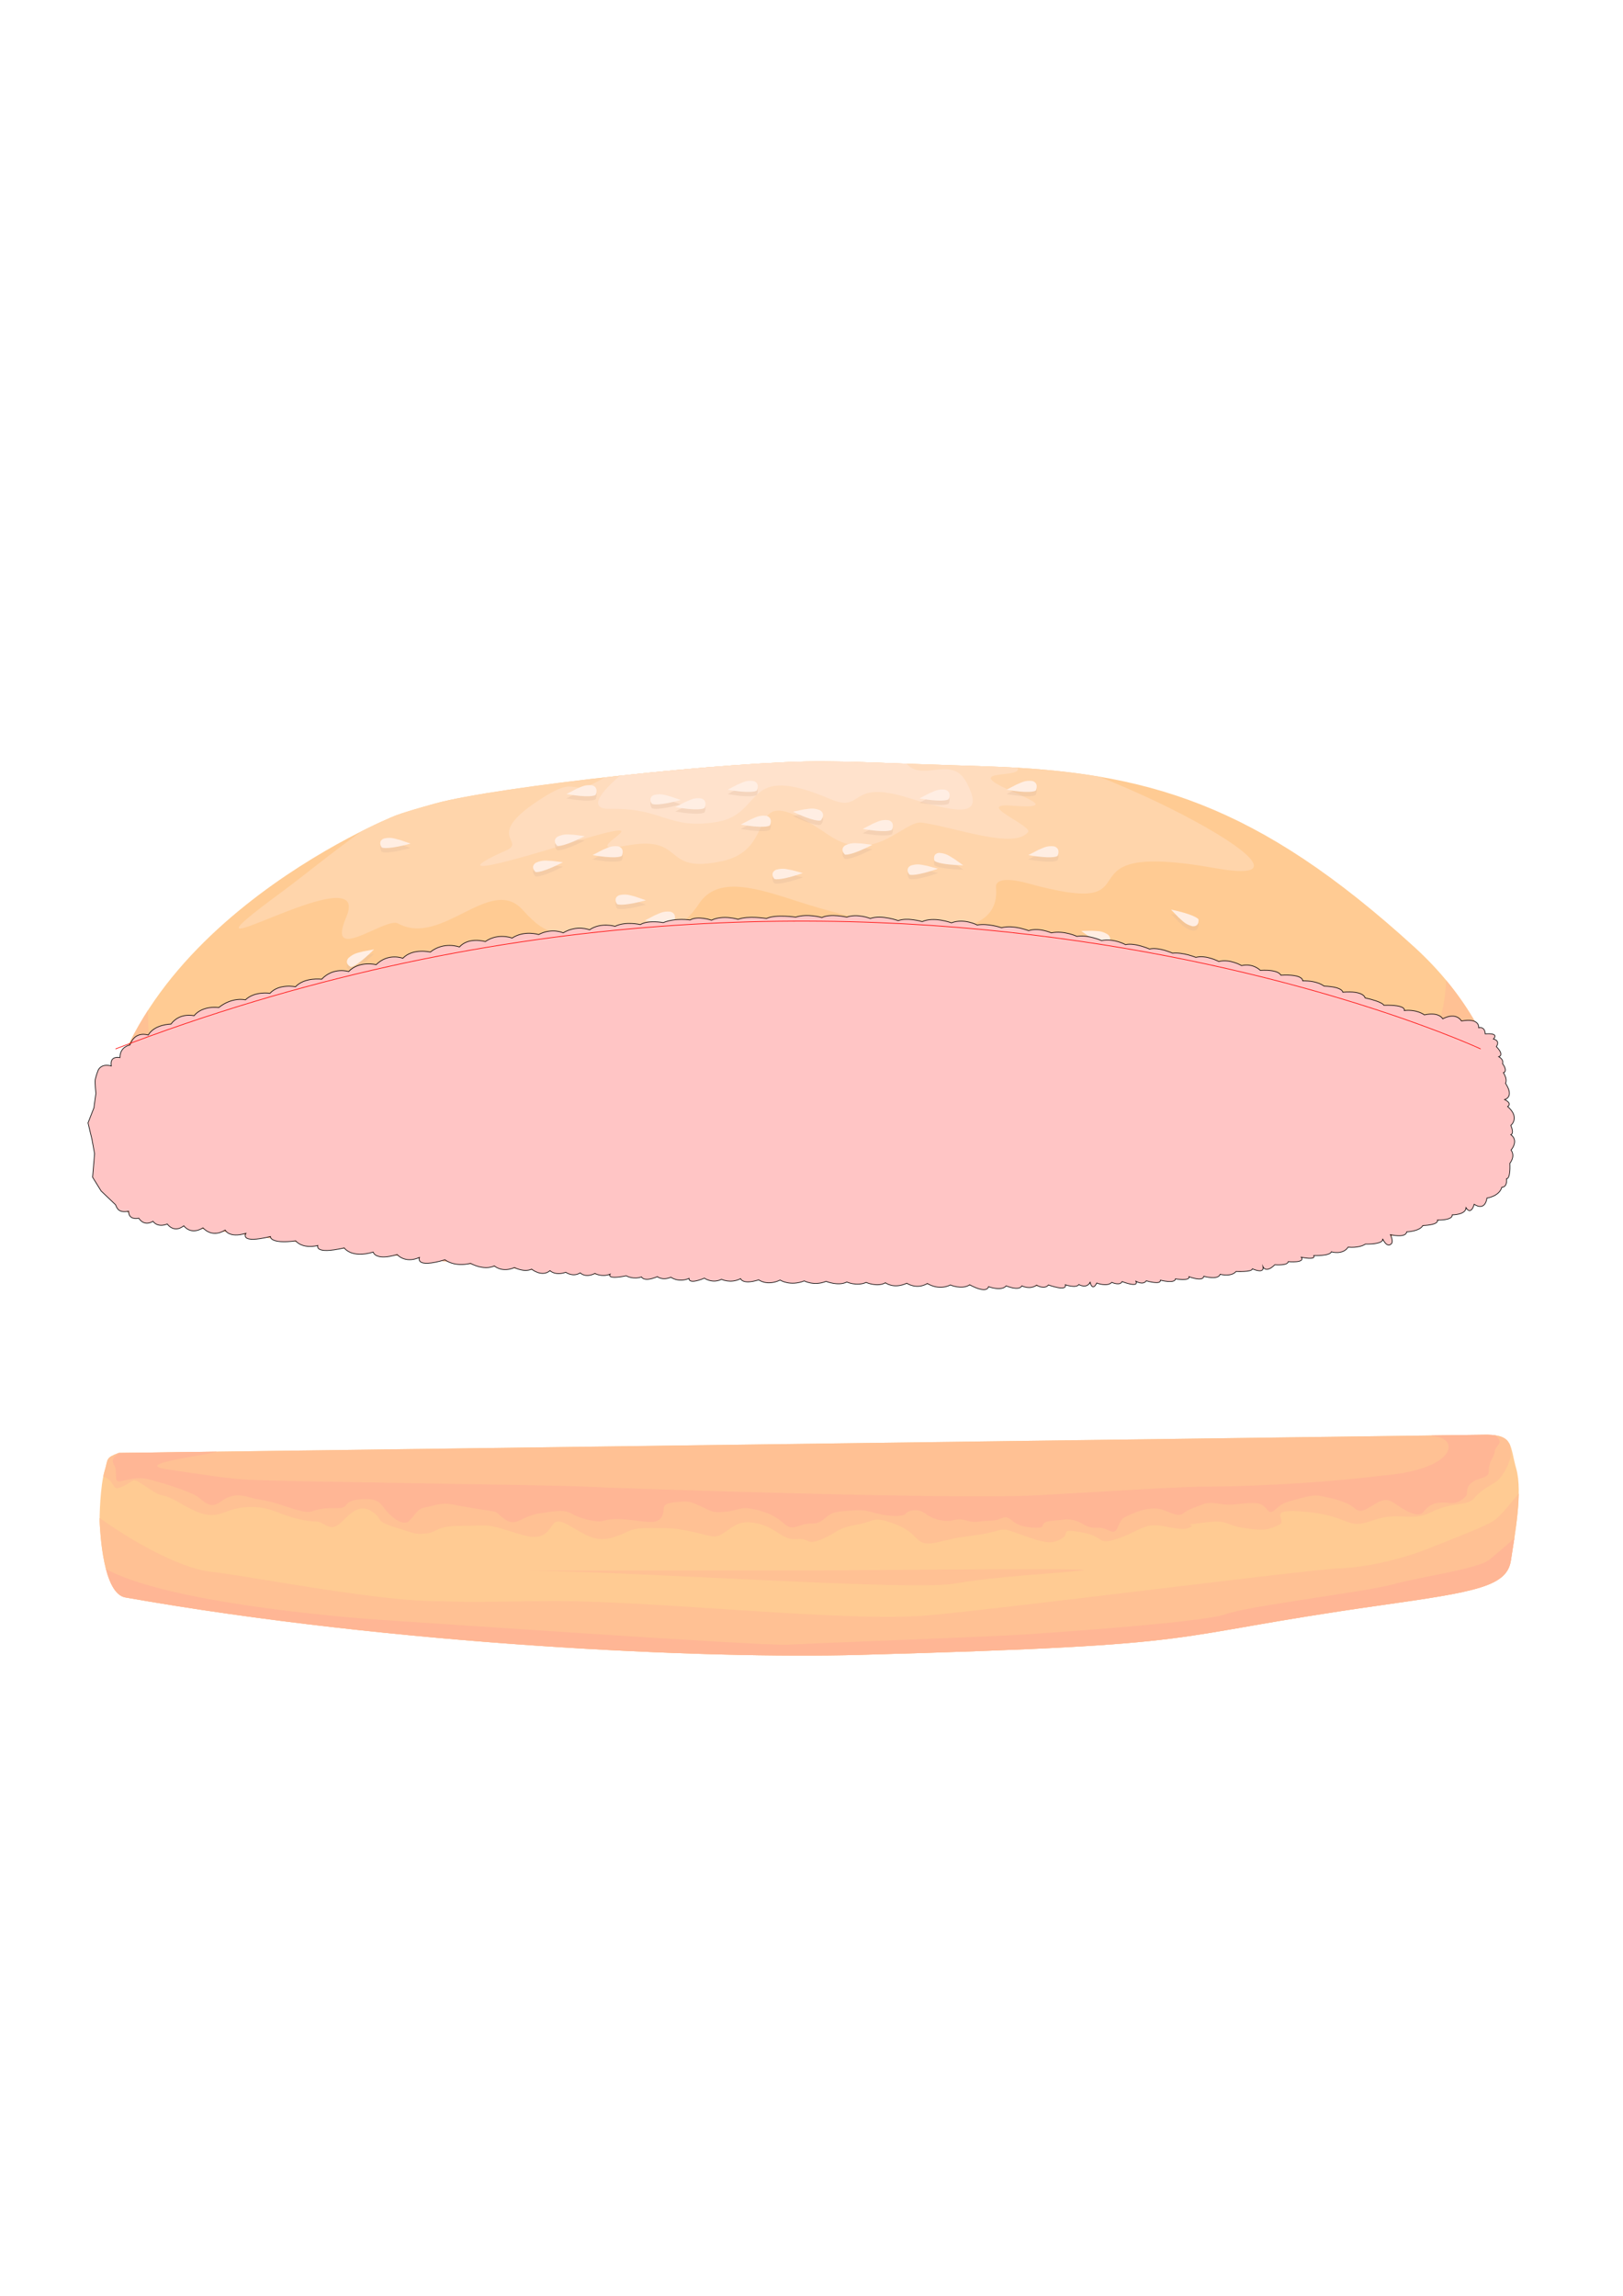<?xml version="1.0" encoding="utf-8"?>
<!-- Generator: Adobe Illustrator 16.0.0, SVG Export Plug-In . SVG Version: 6.00 Build 0)  -->
<!DOCTYPE svg PUBLIC "-//W3C//DTD SVG 1.1//EN" "http://www.w3.org/Graphics/SVG/1.1/DTD/svg11.dtd">
<svg version="1.1" id="Layer_1" xmlns="http://www.w3.org/2000/svg" xmlns:xlink="http://www.w3.org/1999/xlink" x="0px" y="0px"
	 width="2480px" height="3508px" viewBox="0 0 2480 3508" enable-background="new 0 0 2480 3508" xml:space="preserve">
<g id="Layer_1_2_">
	<g id="Layer_1_1_">
		<g id="Brioche_Bun">
			<g id="Bottom_Bun" opacity="0.5">
				<g>
					<g>
						<g>
							<g>
								<g>
									<g>
										<g>
											<g>
												<g>
													<g>
														<g>
															<g>
																<g>
																	<g>
																		<defs>
																			<path id="SVGID_1_" d="M181.201,2219.743c-20.474,7.945-15.628,8.634-21.303,27.363
																				c-6.623,21.873-8.326,71.584-7.492,81.582c0.834,10,4.543,105.725,39.121,111.813
																				c415.091,73.253,889.032,94.169,1122.077,87.715c561.603-15.539,445.268-25.986,794.681-75.507
																				c147.34-20.881,194.42-28.854,200.427-68.812c6.007-39.949,18.216-104.332,8.222-139.849
																				c-10.004-35.496-4.176-51.334-44.394-52.153"/>
																		</defs>
																		<clipPath id="SVGID_2_">
																			<use xlink:href="#SVGID_1_"  overflow="visible"/>
																		</clipPath>
																		<path id="Bottom_Bun_base" clip-path="url(#SVGID_2_)" fill="#FF9827" d="M152.213,2466.027
																			c102.579,23.294,1923.875,316.313,2216.881-34.956c293.006-351.275-78.699-270.441-154.39-311.315
																			c-75.69-40.894-1653.199-49.592-1909.785,7.66c-256.585,57.257-316.513,43.947-303.193,133.841
																			C15.061,2351.161,152.213,2466.027,152.213,2466.027z"/>
																	</g>
																</g>
															</g>
														</g>
													</g>
												</g>
											</g>
										</g>
									</g>
								</g>
							</g>
						</g>
					</g>
					<g>
						<g>
							<g>
								<g>
									<g>
										<g>
											<g>
												<g>
													<g>
														<g>
															<g>
																<g>
																	<g>
																		<defs>
																			<path id="SVGID_3_" d="M181.201,2219.743c-20.474,7.945-15.628,8.634-21.303,27.363
																				c-6.623,21.873-8.326,71.584-7.492,81.582c0.834,10,4.543,105.725,39.121,111.813
																				c415.091,73.253,889.032,94.169,1122.077,87.715c561.603-15.539,445.268-25.986,794.681-75.507
																				c147.34-20.881,194.42-28.854,200.427-68.812c6.007-39.949,18.216-104.332,8.222-139.849
																				c-10.004-35.496-4.176-51.334-44.394-52.153"/>
																		</defs>
																		<clipPath id="SVGID_4_">
																			<use xlink:href="#SVGID_3_"  overflow="visible"/>
																		</clipPath>
																		<path id="Bottom_Bun_Shadow_1A" clip-path="url(#SVGID_4_)" fill="#FF8429" d="M128.264,2219.743
																			c4.994,19.873,7.74,27.435,29.52,36.063c21.78,8.637,10.589,24.168,30.493,14.813
																			c19.903-9.363,11.021-15.365,38.217,2.903c27.196,18.271,15.827,4.397,45.372,21.039
																			c29.544,16.639,46.201,26.313,72.831,15.396c26.631-10.917,54.938-9.582,78.248,0
																			c23.304,9.582,46.604,14.576,59.932,14.576s21.204,19.173,39.956,0c18.751-19.163,29.966-25.796,46.617-14.576
																			c16.646,11.24,1.663,13.306,33.298,23.085c31.635,9.796,29.967,11.464,48.281,9.796
																			c18.312-1.663,13.313-11.657,53.271-11.657s36.624-3.32,64.931,4.999c28.308,8.326,48.277,17.778,63.269,7.229
																			c14.979-10.557,9.989-28.864,38.287-12.229c28.304,16.649,41.623,25.473,68.259,16.896
																			c26.635-8.579,19.979-13.556,54.938-13.556c34.961,0,38.293,0,68.265,6.652c29.966,6.657,29.966,9.993,44.944,0
																			c14.98-9.988,23.313-19.979,51.609-13.313c28.305,6.653,36.624,25.463,58.271,23.553
																			c21.646-1.928,14.02,10.495,38.644,0.124c24.63-10.371,22.962-17.039,52.923-22.033
																			c29.969-4.992,23.309-14.99,61.598,0c38.293,14.993,24.979,35.762,64.934,26.203
																			c39.955-9.563,18.311-4.572,61.596-11.229c43.285-6.666,26.619-13.33,63.249,0
																			c36.624,13.318,46.63,14.986,61.599,6.655c14.998-8.323-4.996-16.646,31.629-9.985
																			c36.623,6.654,21.645,19.976,53.271,9.985c31.636-9.985,41.623-24.967,68.261-19.973
																			c26.619,5.01,36.623,6.673,44.948,1.679c8.324-5.005-19.975-1.679,19.964-6.673
																			c39.965-4.994,28.297,3.336,61.596,8.341c33.3,4.994,38.293,1.663,53.271-5.005
																			c14.988-6.662-24.928-26.687,43.285-19.555c68.216,7.129,58.396,27.886,99.89,12.918
																			c41.481-14.998,57.028,3.549,89.892-12.918c32.865-16.453,54.322-8.331,64.922-21.001
																			c10.604-12.688,20.475-16.563,32.713-24.619c12.252-8.059,24.181-33.854,23.451-44.574
																			c-0.734-10.717-2.795-12.519,0.031-27.838c2.83-15.343-206.019-32.188-229.314-32.188
																			c-23.289,0-1145.27,24.223-1193.604,25.419c-48.342,1.2-607.652-15.146-633.455-7.509
																			c-25.796,7.643-124.095,32.019-124.095,32.019"/>
																	</g>
																</g>
															</g>
														</g>
													</g>
												</g>
											</g>
										</g>
									</g>
								</g>
							</g>
						</g>
					</g>
					<g>
						<g>
							<g>
								<g>
									<g>
										<g>
											<g>
												<g>
													<g>
														<g>
															<g>
																<g>
																	<g>
																		<defs>
																			<path id="SVGID_5_" d="M181.201,2219.743c-20.474,7.945-15.628,8.634-21.303,27.363
																				c-6.623,21.873-8.326,71.584-7.492,81.582c0.834,10,4.543,105.725,39.121,111.813
																				c415.091,73.253,889.032,94.169,1122.077,87.715c561.603-15.539,445.268-25.986,794.681-75.507
																				c147.34-20.881,194.42-28.854,200.427-68.812c6.007-39.949,18.216-104.332,8.222-139.849
																				c-10.004-35.496-4.176-51.334-44.394-52.153"/>
																		</defs>
																		<clipPath id="SVGID_6_">
																			<use xlink:href="#SVGID_5_"  overflow="visible"/>
																		</clipPath>
																		<path id="Bottom_Bun_Shadow_1B" clip-path="url(#SVGID_6_)" fill="#FF8429" d="M153.543,2492.677
																			c-2.304-58.264-43.589-128.186-14.457-139.843c29.137-11.657-75.681-99.466,0-43.291
																			c80.745,59.935,150.879,88.646,182.295,91.565c43.68,4.03,243.063,43.275,337.956,44.938
																			c94.894,1.668,14.982,1.668,176.472,0c161.483-1.663,457.816,33.3,584.354,21.646
																			c126.521-11.668,579.346-69.927,625.963-71.595c46.633-1.653,103.219-16.646,139.844-31.629
																			c36.628-14.998,87.063-33.299,99.302-43.287c12.264-10.002,23.896-26.636,38.879-43.295
																			c14.998-16.646,76.604-39.955,74.936,31.629c-1.662,71.584-311.313,264.691-521.084,279.689
																			s-1694.782-39.934-1693.123-59.896"/>
																	</g>
																</g>
															</g>
														</g>
													</g>
												</g>
											</g>
										</g>
									</g>
								</g>
							</g>
						</g>
					</g>
					<g>
						<g>
							<g>
								<g>
									<g>
										<g>
											<g>
												<g>
													<g>
														<g>
															<g>
																<g>
																	<g>
																		<defs>
																			<path id="SVGID_7_" d="M181.201,2219.743c-20.474,7.945-15.628,8.634-21.303,27.363
																				c-6.623,21.873-8.326,71.584-7.492,81.582c0.834,10,4.543,105.725,39.121,111.813
																				c415.091,73.253,889.032,94.169,1122.077,87.715c561.603-15.539,445.268-25.986,794.681-75.507
																				c147.34-20.881,194.42-28.854,200.427-68.812c6.007-39.949,18.216-104.332,8.222-139.849
																				c-10.004-35.496-4.176-51.334-44.394-52.153"/>
																		</defs>
																		<clipPath id="SVGID_8_">
																			<use xlink:href="#SVGID_7_"  overflow="visible"/>
																		</clipPath>
																		<path id="Bottom_Bun_Shadow_1C" clip-path="url(#SVGID_8_)" fill="#FF8429" d="M787.523,2399.44
																			c166.479,0,602.664,31.629,670.916,19.961c68.26-11.648,148.185-14.985,194.775-19.961
																			c46.612-4.996-386.23,0-412.872,0"/>
																	</g>
																</g>
															</g>
														</g>
													</g>
												</g>
											</g>
										</g>
									</g>
								</g>
							</g>
						</g>
					</g>
					<g>
						<g>
							<g>
								<g>
									<g>
										<g>
											<g>
												<g>
													<g>
														<g>
															<g>
																<g>
																	<g>
																		<defs>
																			<path id="SVGID_9_" d="M181.201,2219.743c-20.474,7.945-15.628,8.634-21.303,27.363
																				c-6.623,21.873-8.326,71.584-7.492,81.582c0.834,10,4.543,105.725,39.121,111.813
																				c415.091,73.253,889.032,94.169,1122.077,87.715c561.603-15.539,445.268-25.986,794.681-75.507
																				c147.34-20.881,194.42-28.854,200.427-68.812c6.007-39.949,18.216-104.332,8.222-139.849
																				c-10.004-35.496-4.176-51.334-44.394-52.153"/>
																		</defs>
																		<clipPath id="SVGID_10_">
																			<use xlink:href="#SVGID_9_"  overflow="visible"/>
																		</clipPath>
																		<path id="Bottom_Bun_Shadow_2A" clip-path="url(#SVGID_10_)" fill="#FF6D2C" d="M190.837,2214.173
																			c-13.965,9.313-22.748,13.647-16.343,24.336c6.409,10.688-2.691,27.313,10.376,24.416
																			c13.067-2.889,25.106-6.576,39.33-3.51c14.224,3.083,69.068,19.134,80.352,29.078
																			c11.279,9.947,19.854,14.874,31.257,6.623c11.409-8.271,23.081-14.063,43.84-8.051
																			c20.763,6.002,22.759,3.096,50.493,12.229c27.742,9.135,38.664,13.082,49.307,8.895
																			c10.634-4.205,22.842-4.205,38.381-4.205s5.546-11.071,32.181-13.315c26.646-2.222,29.969,4.444,37.741,14.403
																			c7.771,10.013,27.747,28.588,37.729,18.185c9.988-10.421,12.22-18.185,24.429-20.394
																			c12.196-2.223,24.415-7.769,41.063-4.445c16.651,3.324,56.188,9.654,64.229,10.857
																			c8.048,1.178,19.015,23.272,37.88,13.979c18.865-9.289,24.416-10.41,41.063-12.635
																			c16.648-2.222,28.854-4.443,39.953,2.214c11.104,6.668,37.74,14.164,48.831,10.421
																			c11.104-3.743,27.747-2.919,49.943,0c22.196,2.908,33.298,4.031,38.844-7.084
																			c5.545-11.096-3.646-18.553,17.979-20.861c21.615-2.312,21.979-2.438,39.733,5.322
																			c17.765,7.764,16.651,11.091,39.956,8.876c23.313-2.214,21.094-11.097,56.604,0
																			c35.513,11.096,32.188,29.972,53.271,22.202c21.084-7.771,23.998-0.289,36.424-8.455
																			c12.428-8.175,9.736-12.979,36.824-14.847c27.105-1.873,24.946-2.086,45.771,3.4
																			c20.824,5.48,41.898,5.48,45.234,1.038c3.332-4.438,17.754-9.986,31.084,0
																			c13.322,10.012,31.066,11.915,38.838,10.43c7.769-1.532,11.1-4.034,24.416,0c13.336,4.022,15.539,0.416,35.516,0
																			c19.973-0.418,19.973-11.791,33.298,0c13.315,11.791,36.624,11.02,43.286,10.277
																			c6.654-0.726-2.209-8.771,18.869-10.277c21.084-1.539,19.975-4.034,34.421,0
																			c14.416,4.022,15.538,11.725,33.298,10.649c17.758-1.082,24.421,14.601,31.077,0.104
																			c6.655-14.482,5.188-13.636,20.911-20.729c15.725-7.09,33.369-11.26,46.796-7.09
																			c13.426,4.17,24.416,12.213,33.293,5.556c8.877-6.662,12.8-7.032,28.856-13.323
																			c16.033-6.302,26.613,2.209,48.832,0c22.199-2.221,36.623-4.444,44.379,2.205
																			c7.771,6.655,8.877,13.33,16.648,6.655c7.762-6.655,12.209-11.081,25.525-14.417
																			c13.334-3.324,31.944-10.223,44.809-7.457c12.885,2.758,20.244,3.406,38.217,10.428
																			c17.957,7.021,16.283,18.021,32.68,9.191c16.379-8.82,25.682-19.096,40.438-9.521
																			c14.771,9.57,37.396,26.563,47.199,13.082c9.816-13.479,24.803-14.188,38.5-12.385
																			c13.713,1.813,25.638-8.863,26.76-13.322c1.104-4.438-2.228-11.092,8.877-18.856
																			c11.086-7.773,25.195-4.771,24.813-17.918c-0.396-13.146,7.688-18.868,8.813-28.648
																			c1.138-9.813,13.938-11.768,3.162-22.539c-10.763-10.764-30.745-10.021-35.688-7.14
																			c-4.933,2.88-101.149-0.62-55.854,7.14c34.364,5.896,26.063,50.271-82.536,59.271
																			c-107.053,13.345-226.201,17.375-280.5,17.063c-65.475,1.861-127.021,6.688-251.334,13.348
																			c-124.309,6.656-654.027-11.438-692.875-13.649c-38.844-2.22-491.512-7.992-504.832-10.236
																			c-27.312-0.313-82.545-9.313-123.188-15.205c-75.899-9.613,90.917-25.758,68.884-28.854
																			C303.037,2212.966,190.837,2214.173,190.837,2214.173z"/>
																	</g>
																</g>
															</g>
														</g>
													</g>
												</g>
											</g>
										</g>
									</g>
								</g>
							</g>
						</g>
					</g>
					<g>
						<g>
							<g>
								<g>
									<g>
										<g>
											<g>
												<g>
													<g>
														<g>
															<g>
																<g>
																	<g>
																		<defs>
																			<path id="SVGID_11_" d="M181.201,2219.743c-20.474,7.945-15.628,8.634-21.303,27.363
																				c-6.623,21.873-8.326,71.584-7.492,81.582c0.834,10,4.543,105.725,39.121,111.813
																				c415.091,73.253,889.032,94.169,1122.077,87.715c561.603-15.539,445.268-25.986,794.681-75.507
																				c147.34-20.881,194.42-28.854,200.427-68.812c6.007-39.949,18.216-104.332,8.222-139.849
																				c-10.004-35.496-4.176-51.334-44.394-52.153"/>
																		</defs>
																		<clipPath id="SVGID_12_">
																			<use xlink:href="#SVGID_11_"  overflow="visible"/>
																		</clipPath>
																		<path id="Bottom_Bun_2B" clip-path="url(#SVGID_12_)" fill="#FF6D2C" d="M139.086,2380.576
																			c64.376,66.596,408.711,92.134,445.335,94.338c36.624,2.219,581.568,39.96,619.31,37.751
																			c37.736-2.229,311.877-12.213,361.821-15.545c49.958-3.344,275.237-18.875,307.429-31.083
																			c32.189-12.22,216.446-34.42,255.274-45.521c38.843-11.071,129.851-23.28,147.606-37.729
																			c17.759-14.431,67.69-57.709,76.58-69.925c8.887-12.213-9.989,91.002-39.955,108.768
																			c-29.974,17.758-482.797,112.091-524.969,115.427c-42.176,3.326-648.158,29.962-721.419,27.747
																			c-73.252-2.214-563.812-53.271-632.625-62.146c-68.81-8.886-236.066-19.979-258.988-46.636"/>
																	</g>
																</g>
															</g>
														</g>
													</g>
												</g>
											</g>
										</g>
									</g>
								</g>
							</g>
						</g>
					</g>
				</g>
			</g>
			<g id="Burger_Bun_Top" opacity="0.5">
				<g>
					<g>
						<g>
							<g>
								<g>
									<g>
										<g>
											<g>
												<g>
													<g>
														<g>
															<g>
																<g>
																	<g>
																		<defs>
																			<path id="SVGID_13_" d="M153.797,1790.126c-9.711-359.604,448.383-543.282,448.383-543.282
																				s10.016-4.766,63.271-19.427c93.775-25.806,458.074-65.532,594.05-64.247
																				c65.672,0.621,41.478,1.127,247.229,7.646c245.281,7.77,413.627,56.344,654.813,276.354
																				c164.154,149.752,156.021,331.395,137.764,355.63c-62.291,82.771-398.031,143.869-586.137,155.153
																				c-188.134,11.271-87.169,8.979-665.923-5.788c-331.571-8.465-523.92-47.604-783.574-81.018
																				C142.974,1855.604,153.797,1790.126,153.797,1790.126L153.797,1790.126z"/>
																		</defs>
																		<clipPath id="SVGID_14_">
																			<use xlink:href="#SVGID_13_"  overflow="visible"/>
																		</clipPath>
																		<path id="Burger_Bun" clip-path="url(#SVGID_14_)" fill="#FF9827" d="M153.797,1790.126
																			c-9.711-359.604,448.383-543.282,448.383-543.282s10.016-4.766,63.271-19.427
																			c93.775-25.806,458.074-65.532,594.05-64.247c65.672,0.621,41.478,1.127,247.229,7.646
																			c245.281,7.77,413.627,56.344,654.813,276.354c164.154,149.752,156.021,331.395,137.764,355.63
																			c-62.291,82.771-398.031,143.869-586.137,155.153c-188.134,11.271-87.169,8.979-665.923-5.788
																			c-331.571-8.465-523.92-47.604-783.574-81.018C142.974,1855.604,153.797,1790.126,153.797,1790.126
																			L153.797,1790.126z"/>
																	</g>
																</g>
															</g>
														</g>
													</g>
												</g>
											</g>
										</g>
									</g>
								</g>
							</g>
						</g>
					</g>
					<g>
						<g>
							<g>
								<g>
									<g>
										<g>
											<g>
												<g>
													<g>
														<g>
															<g>
																<g>
																	<g>
																		<defs>
																			<path id="SVGID_15_" d="M153.797,1790.126c-9.711-359.604,448.383-543.282,448.383-543.282
																				s10.016-4.766,63.271-19.427c93.775-25.806,458.074-65.532,594.05-64.247
																				c65.672,0.621,41.478,1.127,247.229,7.646c245.281,7.77,413.627,56.344,654.813,276.354
																				c164.154,149.752,156.021,331.395,137.764,355.63c-62.291,82.771-398.031,143.869-586.137,155.153
																				c-188.134,11.271-87.169,8.979-665.923-5.788c-331.571-8.465-523.92-47.604-783.574-81.018
																				C142.974,1855.604,153.797,1790.126,153.797,1790.126L153.797,1790.126z"/>
																		</defs>
																		<clipPath id="SVGID_16_">
																			<use xlink:href="#SVGID_15_"  overflow="visible"/>
																		</clipPath>
																		<path id="Bun_Shadow" clip-path="url(#SVGID_16_)" fill="#FF8429" d="M236.174,1308.206
																			c-18.92,343.556-19.461,360.848,79.458,374.793c20.464,2.885,152.369,24.302,170.172,2.026
																			c17.252-21.604,33.134-96.896,47.566-120.918c13.469-22.438,46.836-49.646,41.063-40.354
																			c-59.934,96.563-49.653,161.295-36.188,169.396c45.078,27.062,75.045,51.875,300.358,21.353
																			c247.664-33.536,342.091,96.412,506.634,68.745c109.532-18.419,128.171,12.004,191.286-29.684
																			c10.162-6.719-27.297-35.021-13.146-60.816c21.198-38.63,35.795-89.899-4.161-156.489
																			c-4.163-6.931,24.142,27.474,40.79,59.938c34.856,67.979-74.087,125.688,14.164,152.327
																			c31.604,9.541,93.091-7.771,149.36-13.043c119.727-11.231,192.784-0.008,227.079-33.014
																			c61.131-58.831,37.808-110.582,37.813-125.421c0-7.396,22.941,44.215,9.38,101.541
																			c-3.827,16.11,67.78-20.356,134.013-44.647c164.541-60.354,17.637-422.354,22.686-401.563
																			c24.313,99.759,253.508,437.258,253.508,437.258l-172.764,173.984c0,0-143.635,97.231-191.673,103.959
																			c-540.819,75.495-340.964,113.161-970.298,52.809c-629.348-60.37-854.816-62.475-943.022-205.819
																			C43.195,1653.083,235.872,1313.836,236.174,1308.206z"/>
																	</g>
																</g>
															</g>
														</g>
													</g>
												</g>
											</g>
										</g>
									</g>
								</g>
							</g>
						</g>
					</g>
					<g>
						<g>
							<g>
								<g>
									<g>
										<g>
											<g>
												<g>
													<g>
														<g>
															<g>
																<g>
																	<g>
																		<defs>
																			<path id="SVGID_17_" d="M153.797,1790.126c-9.711-359.604,448.383-543.282,448.383-543.282
																				s10.016-4.766,63.271-19.427c93.775-25.806,458.074-65.532,594.05-64.247
																				c65.672,0.621,41.478,1.127,247.229,7.646c245.281,7.77,413.627,56.344,654.813,276.354
																				c164.154,149.752,156.021,331.395,137.764,355.63c-62.291,82.771-398.031,143.869-586.137,155.153
																				c-188.134,11.271-87.169,8.979-665.923-5.788c-331.571-8.465-523.92-47.604-783.574-81.018
																				C142.974,1855.604,153.797,1790.126,153.797,1790.126L153.797,1790.126z"/>
																		</defs>
																		<clipPath id="SVGID_18_">
																			<use xlink:href="#SVGID_17_"  overflow="visible"/>
																		</clipPath>
																		<path id="Burger_Darker_Shadow_1_" clip-path="url(#SVGID_18_)" fill="#FF6D2C" d="M346.334,1770.739
																			c99.913-12.248,128.211,92.635,434.532,89.308c92.749-1.008,56.909-48.593,162.854-3.188
																			c105.939,45.396,53.041,78.993,260.011,26.334c149.832-38.141,160.412-2.801,345.373-33.897
																			c134.103-22.544,44.183,15.747,222.619,22.499c96.406,3.635,96.422,52.129,164.526-8.415
																			c68.104-60.533,94.894-48.272,229.742-74.91c162.134-32.029,89.879-113.208,123.187-183.13
																			c0,0,43.897,123.06,44.965,158.152c2.938,96.597-38.062,78.854-132.431,118.342
																			c-198.933,83.256-252.139,119.729-648.379,128.052c-365.082,7.671-669.81-1.646-1010.535-64.927
																			c-116.539-21.631-381.396-25.776-407.877-128.177c-26.479-102.399,18.617-156.653,18.617-156.653
																			C183.202,1798.451,218.163,1740.182,346.334,1770.739L346.334,1770.739z"/>
																	</g>
																</g>
															</g>
														</g>
													</g>
												</g>
											</g>
										</g>
									</g>
								</g>
							</g>
						</g>
					</g>
					<g>
						<g>
							<g>
								<g>
									<g>
										<g>
											<g>
												<g>
													<g>
														<g>
															<g>
																<g>
																	<g>
																		<defs>
																			<path id="SVGID_19_" d="M153.797,1790.126c-9.711-359.604,448.383-543.282,448.383-543.282
																				s10.016-4.766,63.271-19.427c93.775-25.806,458.074-65.532,594.05-64.247
																				c65.672,0.621,41.478,1.127,247.229,7.646c245.281,7.77,413.627,56.344,654.813,276.354
																				c164.154,149.752,156.021,331.395,137.764,355.63c-62.291,82.771-398.031,143.869-586.137,155.153
																				c-188.134,11.271-87.169,8.979-665.923-5.788c-331.571-8.465-523.92-47.604-783.574-81.018
																				C142.974,1855.604,153.797,1790.126,153.797,1790.126L153.797,1790.126z"/>
																		</defs>
																		<clipPath id="SVGID_20_">
																			<use xlink:href="#SVGID_19_"  overflow="visible"/>
																		</clipPath>
																		<path id="Bun_Highlight_2_" clip-path="url(#SVGID_20_)" fill="#FFAB57" d="M758.078,1178.104
																			c120.72-127.846,606.805-37.707,729.178-41.479c141.486-4.373,586.841,228.417,370.479,189.827
																			c-260.153-46.399-73.541,82.269-289.303,22.505c0,0-48.396-14.062-46.479,7.035
																			c3.267,36.38-19.039,54.029-53.229,60.493c-88.793,16.766-257.683-42.063-266.084-44.672
																			c-52.563-16.354-107.717-32.165-134.437,8.793c-21.635,33.168-68.556,71.229-133.031,57.646
																			c-92.625-19.511-94.179-1.578-136.844-48.509c-48.771-53.633-123.495,57.646-190.104,21.09
																			c-18.896-10.376-111.002,64.688-79.094-9.84c44.363-103.627-306.312,114.424-97.133-39.38
																			C502.773,1309.576,658.359,1171.903,758.078,1178.104"/>
																	</g>
																</g>
															</g>
														</g>
													</g>
												</g>
											</g>
										</g>
									</g>
								</g>
							</g>
						</g>
					</g>
					<g>
						<g>
							<g>
								<g>
									<g>
										<g>
											<g>
												<g>
													<g>
														<g>
															<g>
																<g>
																	<g>
																		<defs>
																			<path id="SVGID_21_" d="M153.797,1790.126c-9.711-359.604,448.383-543.282,448.383-543.282
																				s10.016-4.766,63.271-19.427c93.775-25.806,458.074-65.532,594.05-64.247
																				c65.672,0.621,41.478,1.127,247.229,7.646c245.281,7.77,413.627,56.344,654.813,276.354
																				c164.154,149.752,156.021,331.395,137.764,355.63c-62.291,82.771-398.031,143.869-586.137,155.153
																				c-188.134,11.271-87.169,8.979-665.923-5.788c-331.571-8.465-523.92-47.604-783.574-81.018
																				C142.974,1855.604,153.797,1790.126,153.797,1790.126L153.797,1790.126z"/>
																		</defs>
																		<clipPath id="SVGID_22_">
																			<use xlink:href="#SVGID_21_"  overflow="visible"/>
																		</clipPath>
																		<path id="Bun_Secondary_Highlight" clip-path="url(#SVGID_22_)" fill="#FFBA7B" d="M1131.402,1137.235
																			c-133.764,24.957-124.899-4.271-196.4,43.307c-71.495,47.575-42.839-1.207-104.47,37.413
																			c-97.817,61.293-22.366,66.426-58.662,82.055c-36.286,15.629-94.308,47.248,91.2-9.69
																			c185.497-56.938-0.481,18.962,93.384,1.686c93.871-17.273,51.95,44.26,147.235,23.561
																			c95.273-20.693,23.029-135.029,162.715-39.686c68.969,47.079,115.062-23.21,142.555-19.114
																			c53.885,8.014,139.535,40.884,161.885,14.72c8.172-9.575-83.961-45.168-24.482-40.62
																			c85.77,6.557-5.637-20.062-27.523-36.103c-28.864-21.169,83.326-0.63,13.398-38.361
																			c-22.692-12.257,71.06-8.877-93.688-35.034c-92.273-14.648-106.455-26.688-181.809-9.823
																			C1181.386,1128.388,1131.402,1137.235,1131.402,1137.235z"/>
																	</g>
																</g>
															</g>
														</g>
													</g>
												</g>
											</g>
										</g>
									</g>
								</g>
							</g>
						</g>
					</g>
					<g>
						<g>
							<g>
								<g>
									<g>
										<g>
											<g>
												<g>
													<g>
														<g>
															<g>
																<g>
																	<g>
																		<defs>
																			<path id="SVGID_23_" d="M153.797,1790.126c-9.711-359.604,448.383-543.282,448.383-543.282
																				s10.016-4.766,63.271-19.427c93.775-25.806,458.074-65.532,594.05-64.247
																				c65.672,0.621,41.478,1.127,247.229,7.646c245.281,7.77,413.627,56.344,654.813,276.354
																				c164.154,149.752,156.021,331.395,137.764,355.63c-62.291,82.771-398.031,143.869-586.137,155.153
																				c-188.134,11.271-87.169,8.979-665.923-5.788c-331.571-8.465-523.92-47.604-783.574-81.018
																				C142.974,1855.604,153.797,1790.126,153.797,1790.126L153.797,1790.126z"/>
																		</defs>
																		<clipPath id="SVGID_24_">
																			<use xlink:href="#SVGID_23_"  overflow="visible"/>
																		</clipPath>
																		<path id="Top_Highlight_Bun" clip-path="url(#SVGID_24_)" fill="#FFC599" d="M947.9,1184.767
																			c69.912-32.419-39.934-49.771,136.338-38.297c176.271,11.471,126.324-40.016,204.016-3.545
																			c77.676,36.479,64.733-54.74,86.938,6.076c22.195,60.807,75.604-2.303,101.473,46.018
																			c25.821,48.313,1.757,52.387-88.138,24.078c-94.226-29.669-67.125,24.188-119.875,1.663
																			c-135.388-57.823-99.146,22.445-173.138,34.961c-73.987,12.521-81.577-21.641-163.146-19.978
																			C883.146,1236.751,947.9,1184.767,947.9,1184.767z"/>
																	</g>
																</g>
															</g>
														</g>
													</g>
												</g>
											</g>
										</g>
									</g>
								</g>
							</g>
						</g>
					</g>
					<g>
						<g>
							<g>
								<g>
									<g>
										<g>
											<g>
												<g>
													<g>
														<g>
															<g>
																<g>
																	<g>
																		<defs>
																			<path id="SVGID_25_" d="M153.797,1790.126c-9.711-359.604,448.383-543.282,448.383-543.282
																				s10.016-4.766,63.271-19.427c93.775-25.806,458.074-65.532,594.05-64.247
																				c65.672,0.621,41.478,1.127,247.229,7.646c245.281,7.77,413.627,56.344,654.813,276.354
																				c164.154,149.752,156.021,331.395,137.764,355.63c-62.291,82.771-398.031,143.869-586.137,155.153
																				c-188.134,11.271-87.169,8.979-665.923-5.788c-331.571-8.465-523.92-47.604-783.574-81.018
																				C142.974,1855.604,153.797,1790.126,153.797,1790.126L153.797,1790.126z"/>
																		</defs>
																		<clipPath id="SVGID_26_">
																			<use xlink:href="#SVGID_25_"  overflow="visible"/>
																		</clipPath>
																		<g id="Sesames_1_" opacity="0.3" clip-path="url(#SVGID_26_)">
																			<path fill="#BC6E39" d="M1040.302,1228.906l-15.813-5.456c-7.357-1.646-13.088-4.909-24.54-2.452
																				c0,0-10.147,2.75-4.094,13.354C996.956,1236.271,1009.277,1237.316,1040.302,1228.906z"/>
																			<path fill="#BC6E39" d="M587.078,1287.594c0,0-10.148,2.75-4.092,13.359c1.093,1.911,13.42,2.959,44.438-5.456
																				l-15.813-5.456C604.26,1288.412,598.531,1285.141,587.078,1287.594z"/>
																			<path fill="#BC6E39" d="M971.214,1376.618c-7.354-1.638-13.087-4.909-24.54-2.452c0,0-10.146,2.751-4.086,13.359
																				c1.093,1.909,13.42,2.952,44.438-5.456L971.214,1376.618z"/>
																			<path fill="#BC6E39" d="M860.105,1480.712c0,0-10.146,2.75-4.098,13.359c1.1,1.911,13.419,2.954,44.438-5.456
																				l-15.816-5.456C877.289,1481.53,871.561,1478.259,860.105,1480.712z"/>
																			<path fill="#BC6E39" d="M1291.902,1297.938c0,0-9.367,4.775-1.25,13.905c1.464,1.648,13.74,0.124,42.354-14.494
																				l-16.592-2.07C1308.872,1295.199,1302.598,1293.179,1291.902,1297.938z"/>
																			<path fill="#BC6E39" d="M1435.459,1309.656c0,0-10.52-0.238-7.709,11.655c0.506,2.146,12.033,6.639,44.164,7.354
																				l-13.612-9.711C1451.699,1315.301,1447.131,1310.54,1435.459,1309.656z"/>
																			<path fill="#BC6E39" d="M1392.406,1328.76c0,0-9.939,3.45-3.162,13.604c1.229,1.831,13.593,2.016,43.961-8.529
																				l-16.154-4.345C1409.589,1328.383,1403.65,1325.518,1392.406,1328.76z"/>
																			<path fill="#BC6E39" d="M1245.076,1466.062c0,0-8.91,5.597-0.01,13.977c1.6,1.515,13.703-1.104,40.906-18.227
																				l-16.727-0.587C1261.738,1461.812,1255.309,1460.366,1245.076,1466.062z"/>
																			<path fill="#BC6E39" d="M1789.361,1396.283l11.604,12.044c5.818,4.811,9.436,10.313,20.76,13.322
																				c0,0,10.284,2.178,9.698-10.03C1831.327,1409.415,1820.816,1402.882,1789.361,1396.283z"/>
																			<path fill="#BC6E39" d="M1185.969,1335.422c0,0-9.935,3.451-3.158,13.604c1.229,1.832,13.602,2.016,43.965-8.529
																				l-16.15-4.344C1203.156,1335.04,1197.223,1332.176,1185.969,1335.422z"/>
																			<path fill="#BC6E39" d="M1265.879,1435.312c0,0-9.93,3.448-3.152,13.604c1.229,1.832,13.59,2.016,43.961-8.529
																				l-16.146-4.344C1283.066,1434.928,1277.133,1432.062,1265.879,1435.312z"/>
																			<path fill="#BC6E39" d="M843.619,1321.919c-7.552-0.08-13.827-2.096-24.521,2.66c0,0-9.361,4.781-1.251,13.911
																				c1.472,1.646,13.737,0.124,42.368-14.496L843.619,1321.919z"/>
																			<path fill="#BC6E39" d="M725.615,1466.682c0,0-8.719,5.896,0.462,13.972c1.653,1.443,13.646-1.563,40.268-19.579
																				l-16.729-0.024C742.117,1461.881,735.645,1460.646,725.615,1466.682z"/>
																			<path fill="#BC6E39" d="M893.508,1284.044l-16.597-2.075c-7.551-0.08-13.826-2.096-24.515,2.655
																				c0,0-9.373,4.781-1.258,13.911C852.604,1300.184,864.882,1298.659,893.508,1284.044z"/>
																			<path fill="#BC6E39" d="M532.641,1470.097c0,0-7.479,7.396,3.023,13.646c1.896,1.127,13.132-4.042,35.979-26.655
																				l-16.439,3.048C547.977,1462.338,541.384,1462.317,532.641,1470.097z"/>
																			<path fill="#BC6E39" d="M1449.753,1227.254c4.656-12.348-5.789-14.17-5.789-14.17
																				c-11.677-1.354-16.938,2.899-24.048,5.556l-14.998,7.824C1436.8,1232.062,1448.918,1229.479,1449.753,1227.254z"
																				/>
																			<path fill="#BC6E39" d="M1357.381,1259.697c-11.676-1.355-16.938,2.895-24.049,5.556l-14.998,7.824
																				c31.902,5.6,44.002,3.014,44.836,0.794C1367.837,1261.529,1357.381,1259.697,1357.381,1259.697z"/>
																			<path fill="#BC6E39" d="M1582.934,1213.934c4.656-12.347-5.789-14.169-5.789-14.169
																				c-11.677-1.354-16.938,2.896-24.049,5.563l-14.998,7.821C1569.984,1218.744,1582.1,1216.162,1582.934,1213.934z"
																				/>
																			<path fill="#BC6E39" d="M1610.432,1299.652c-11.672-1.355-16.938,2.895-24.043,5.556l-15.003,7.824
																				c31.913,5.6,44.001,3.019,44.835,0.794C1620.878,1301.484,1610.432,1299.652,1610.432,1299.652z"/>
																			<path fill="#BC6E39" d="M1692.929,1434.472c-9.825-6.459-16.446-5.021-23.989-5.849l-16.912,0.243
																				c25.976,19.342,37.959,22.475,39.695,20.866C1701.438,1440.791,1692.929,1434.472,1692.929,1434.472z"/>
																			<path fill="#BC6E39" d="M1254.568,1259.643c7.812-10.629-1.76-15.207-1.76-15.207
																				c-10.865-4.446-17.104-1.774-24.662-1.137l-16.559,3.485C1240.822,1260.784,1253.174,1261.562,1254.568,1259.643
																				z"/>
																			<path fill="#BC6E39" d="M1156.742,1213.934c4.656-12.347-5.789-14.169-5.789-14.169
																				c-11.672-1.354-16.939,2.896-24.044,5.563l-15.003,7.821C1143.794,1218.744,1155.907,1216.162,1156.742,1213.934
																				z"/>
																			<path fill="#BC6E39" d="M910.348,1220.596c4.657-12.347-5.787-14.169-5.787-14.169
																				c-11.678-1.354-16.938,2.896-24.05,5.553l-15.003,7.822C897.405,1225.401,909.52,1222.82,910.348,1220.596z"/>
																			<path fill="#BC6E39" d="M1071.037,1226.404c-11.677-1.36-16.943,2.895-24.048,5.556l-15.003,7.824
																				c31.896,5.6,44.006,3.014,44.835,0.789C1081.483,1228.229,1071.037,1226.404,1071.037,1226.404z"/>
																			<path fill="#BC6E39" d="M1170.926,1253.04c-11.678-1.36-16.941,2.896-24.049,5.555l-15.003,7.824
																				c31.897,5.604,44.006,3.016,44.835,0.795C1181.376,1254.866,1170.926,1253.04,1170.926,1253.04z"/>
																			<path fill="#BC6E39" d="M950.309,1313.821c4.656-12.354-5.789-14.169-5.789-14.169
																				c-11.672-1.355-16.938,2.895-24.043,5.556l-15.004,7.824C937.36,1318.632,949.475,1316.051,950.309,1313.821z"/>
																			<path fill="#BC6E39" d="M1024.42,1399.54c-11.672-1.354-16.938,2.896-24.044,5.556l-15.003,7.824
																				c31.896,5.604,44.002,3.021,44.836,0.794C1034.87,1401.372,1024.42,1399.54,1024.42,1399.54z"/>
																		</g>
																	</g>
																</g>
															</g>
														</g>
													</g>
												</g>
											</g>
										</g>
									</g>
								</g>
							</g>
						</g>
					</g>
					<g>
						<g>
							<g>
								<g>
									<g>
										<g>
											<g>
												<g>
													<g>
														<g>
															<g>
																<g>
																	<g>
																		<defs>
																			<path id="SVGID_27_" d="M153.797,1790.126c-9.711-359.604,448.383-543.282,448.383-543.282
																				s10.016-4.766,63.271-19.427c93.775-25.806,458.074-65.532,594.05-64.247
																				c65.672,0.621,41.478,1.127,247.229,7.646c245.281,7.77,413.627,56.344,654.813,276.354
																				c164.154,149.752,156.021,331.395,137.764,355.63c-62.291,82.771-398.031,143.869-586.137,155.153
																				c-188.134,11.271-87.169,8.979-665.923-5.788c-331.571-8.465-523.92-47.604-783.574-81.018
																				C142.974,1855.604,153.797,1790.126,153.797,1790.126L153.797,1790.126z"/>
																		</defs>
																		<clipPath id="SVGID_28_">
																			<use xlink:href="#SVGID_27_"  overflow="visible"/>
																		</clipPath>
																		<g id="Sesame_Shadow" clip-path="url(#SVGID_28_)">
																			<path fill="#FFDEC7" d="M1040.302,1222.244l-15.813-5.451c-7.357-1.639-13.088-4.91-24.54-2.452
																				c0,0-10.147,2.75-4.094,13.354C996.956,1229.611,1009.277,1230.659,1040.302,1222.244z"/>
																			<path fill="#FFDEC7" d="M587.078,1280.931c0,0-10.148,2.75-4.092,13.359c1.093,1.912,13.42,2.959,44.438-5.456
																				l-15.813-5.456C604.26,1281.755,598.531,1278.483,587.078,1280.931z"/>
																			<path fill="#FFDEC7" d="M971.214,1369.961c-7.354-1.638-13.087-4.91-24.54-2.452c0,0-10.146,2.75-4.086,13.359
																				c1.093,1.911,13.42,2.954,44.438-5.456L971.214,1369.961z"/>
																			<path fill="#FFDEC7" d="M860.105,1474.049c0,0-10.146,2.751-4.098,13.36c1.1,1.911,13.419,2.953,44.438-5.457
																				l-15.816-5.455C877.289,1474.868,871.561,1471.604,860.105,1474.049z"/>
																			<path fill="#FFDEC7" d="M1291.902,1291.282c0,0-9.367,4.773-1.25,13.91c1.464,1.644,13.74,0.125,42.354-14.496
																				l-16.592-2.08C1308.872,1288.542,1302.598,1286.521,1291.902,1291.282z"/>
																			<path fill="#FFDEC7" d="M1435.459,1302.993c0,0-10.52-0.238-7.709,11.657c0.506,2.145,12.033,6.638,44.164,7.354
																				l-13.612-9.711C1451.699,1308.646,1447.131,1303.882,1435.459,1302.993z"/>
																			<path fill="#FFDEC7" d="M1392.406,1322.104c0,0-9.939,3.444-3.162,13.604c1.229,1.832,13.593,2.016,43.961-8.529
																				l-16.154-4.344C1409.589,1321.72,1403.65,1318.86,1392.406,1322.104z"/>
																			<path fill="#FFDEC7" d="M1245.076,1459.403c0,0-8.91,5.59-0.01,13.971c1.6,1.509,13.703-1.1,40.906-18.221
																				l-16.727-0.585C1261.738,1455.153,1255.309,1453.709,1245.076,1459.403z"/>
																			<path fill="#FFDEC7" d="M1789.361,1389.626l11.604,12.044c5.818,4.812,9.436,10.316,20.76,13.325
																				c0,0,10.284,2.175,9.698-10.033C1831.327,1402.757,1820.816,1396.224,1789.361,1389.626z"/>
																			<path fill="#FFDEC7" d="M1185.969,1328.76c0,0-9.935,3.45-3.158,13.604c1.229,1.831,13.602,2.016,43.965-8.529
																				l-16.15-4.345C1203.156,1328.383,1197.223,1325.518,1185.969,1328.76z"/>
																			<path fill="#FFDEC7" d="M1265.879,1428.646c0,0-9.93,3.449-3.152,13.604c1.229,1.832,13.59,2.016,43.961-8.529
																				l-16.146-4.344C1283.066,1428.271,1277.133,1425.405,1265.879,1428.646z"/>
																			<path fill="#FFDEC7" d="M843.619,1315.266c-7.552-0.084-13.827-2.1-24.521,2.656c0,0-9.361,4.781-1.251,13.911
																				c1.472,1.646,13.737,0.124,42.368-14.497L843.619,1315.266z"/>
																			<path fill="#FFDEC7" d="M725.615,1460.021c0,0-8.719,5.896,0.462,13.972c1.653,1.444,13.646-1.563,40.268-19.58
																				l-16.729-0.025C742.117,1455.218,735.645,1453.987,725.615,1460.021z"/>
																			<path fill="#FFDEC7" d="M893.508,1277.386l-16.597-2.072c-7.551-0.074-13.826-2.098-24.515,2.653
																				c0,0-9.373,4.781-1.258,13.911C852.604,1293.526,864.882,1292.002,893.508,1277.386z"/>
																			<path fill="#FFDEC7" d="M532.641,1463.437c0,0-7.479,7.396,3.023,13.644c1.896,1.127,13.132-4.041,35.979-26.655
																				l-16.439,3.049C547.977,1455.68,541.384,1455.66,532.641,1463.437z"/>
																			<path fill="#FFDEC7" d="M1449.753,1220.596c4.656-12.347-5.789-14.169-5.789-14.169
																				c-11.677-1.354-16.938,2.896-24.048,5.553l-14.998,7.822C1436.8,1225.401,1448.918,1222.82,1449.753,1220.596z"
																				/>
																			<path fill="#FFDEC7" d="M1357.381,1253.04c-11.676-1.36-16.938,2.896-24.049,5.555l-14.998,7.824
																				c31.902,5.604,44.002,3.016,44.836,0.795C1367.837,1254.866,1357.381,1253.04,1357.381,1253.04z"/>
																			<path fill="#FFDEC7" d="M1582.934,1207.276c4.656-12.354-5.789-14.172-5.789-14.172
																				c-11.677-1.354-16.938,2.896-24.049,5.558l-14.998,7.824C1569.984,1212.082,1582.1,1209.5,1582.934,1207.276z"/>
																			<path fill="#FFDEC7" d="M1610.432,1292.995c-11.672-1.355-16.938,2.895-24.043,5.555l-15.003,7.824
																				c31.913,5.601,44.001,3.014,44.835,0.795C1620.878,1294.827,1610.432,1292.995,1610.432,1292.995z"/>
																			<path fill="#FFDEC7" d="M1692.929,1427.809c-9.825-6.459-16.446-5.021-23.989-5.849l-16.912,0.244
																				c25.976,19.342,37.959,22.475,39.695,20.866C1701.438,1434.129,1692.929,1427.809,1692.929,1427.809z"/>
																			<path fill="#FFDEC7" d="M1254.568,1252.985c7.812-10.637-1.76-15.207-1.76-15.207
																				c-10.865-4.453-17.104-1.787-24.662-1.145l-16.559,3.485C1240.822,1254.127,1253.174,1254.901,1254.568,1252.985
																				z"/>
																			<path fill="#FFDEC7" d="M1156.742,1207.276c4.656-12.354-5.789-14.172-5.789-14.172
																				c-11.672-1.354-16.939,2.896-24.044,5.558l-15.003,7.824C1143.794,1212.082,1155.907,1209.5,1156.742,1207.276z"
																				/>
																			<path fill="#FFDEC7" d="M910.348,1213.934c4.657-12.347-5.787-14.169-5.787-14.169
																				c-11.678-1.354-16.938,2.896-24.05,5.563l-15.003,7.821C897.405,1218.744,909.52,1216.162,910.348,1213.934z"/>
																			<path fill="#FFDEC7" d="M1071.037,1219.742c-11.677-1.36-16.943,2.895-24.048,5.556l-15.003,7.824
																				c31.896,5.6,44.006,3.018,44.835,0.794C1081.483,1221.574,1071.037,1219.742,1071.037,1219.742z"/>
																			<path fill="#FFDEC7" d="M1170.926,1246.382c-11.678-1.354-16.941,2.896-24.049,5.559l-15.003,7.821
																				c31.897,5.604,44.006,3.021,44.835,0.794C1181.376,1248.209,1170.926,1246.382,1170.926,1246.382z"/>
																			<path fill="#FFDEC7" d="M950.309,1307.164c4.656-12.351-5.789-14.169-5.789-14.169
																				c-11.672-1.355-16.938,2.894-24.043,5.555l-15.004,7.824C937.36,1311.97,949.475,1309.388,950.309,1307.164z"/>
																			<path fill="#FFDEC7" d="M1024.42,1392.883c-11.672-1.354-16.938,2.896-24.044,5.563l-15.003,7.816
																				c31.896,5.604,44.002,3.021,44.836,0.794C1034.87,1394.715,1024.42,1392.883,1024.42,1392.883z"/>
																		</g>
																	</g>
																</g>
															</g>
														</g>
													</g>
												</g>
											</g>
										</g>
									</g>
								</g>
							</g>
						</g>
					</g>
				</g>
				<path fill="#00AB00" d="M2324.145,2173.031"/>
			</g>
		</g>
		<g id="Rice_Bun">
		</g>
	</g>
	<g id="Rice_Bun_1_">
		<path fill="#FFC5C5" stroke="#000000" stroke-miterlimit="10" d="M2085.834,1524.501c0,0-1.333-11.333-34-8.667
			c0,0,0.074-8.248-28.666-9.333c0,0-9.468-8.432-32.667-8c0,0,1.851-10.541-33.333-8.667c0,0-2.666-9-31.334-7.333
			c0,0-10.666-11.333-28.666-7.333c0,0-18.003-10.667-34.75-6.253c0,0-19.253-10.415-35.148-6.324c0,0-19.438-8.09-35.627-6.411
			c0,0-21.144-9.68-35.146-6.323c0,0-22.664-10.022-36.664-6.689c0,0-18-10-36.627-6.242c0,0-20.04-9.092-37.705-6.426
			c0,0-19.668-9.333-39.001-5.333c0,0-19.334-8.666-34.667-3.333c0,0-23.333-9.333-41.429-4.524c0,0-20.906-7.141-37.238-4.143
			c0,0-20-10.667-39.333-3.333c0,0-26.667-10-44.711-1.833c0,0-22.622-6.834-36.621-1.502c0,0-25.335-9.332-42.668-3.332
			c0,0-20-8-36-2c0,0-24.667-6-38,0.603c0,0-22-6.604-40-0.604c0,0-30-4.667-44.667,2c0,0-28.667-4.667-43.333,1.333
			c0,0-22.667-7.333-40.667,1.333c0,0-20.667-7.333-32.666-0.334c0,0-22.001-3.666-41,4c0,0-23.001-4.333-35,3
			c0,0-22.668-5.333-38.668,2.667c0,0-21.664-6.664-38.998,5.336c0,0-19.333-8-40.333,4.667c0,0-16.5-8.167-37.5,2.583
			c0,0-21.5-7-40.521,5.346c0,0-21.479-8.346-40.979,5.404c0,0-25-7.75-39.5,8.25c0,0-23.5-9-44.5,7.75c0,0-26.5-6.5-42,9.5
			c0,0-22-8.75-40.75,9.75c0,0-25.75-6.5-42,10.5c0,0-23-7.5-41.25,11.75c0,0-25.75-3.5-40,11.5c0,0-25-5.25-39,10
			c0,0-23-3.75-37.5,10c0,0-19.75-5-40.75,11.75c0,0-24.25-3.75-37.75,12.5c0,0-21.5-5.5-35.25,12.75c0,0-25,0.25-34.75,16.75
			c0,0-20.25-7.25-28,15.25c0,0-15.25,2.25-15.25,19.25c0,0-16-3.75-13.25,12.75c0,0-14.75-5-20.25,7c0,0-3.799,10.37-4.25,14
			c-0.648,5.216,1,21,1,21l-3,22l-9,23l6,25l4,22l-3,36l13,21l22,21c2.5,5.833,4.833,12.833,20,10c0,0-1.167,13.667,15.667,10.667
			c0,0,7.333,13.333,21.667,4.666c0,0,6.167,10.333,21.833,4.167c0,0,9.708,14.75,25.208,2.75c0,0,10.125,14.875,29.375,3.125
			c0,0,13.125,16.375,33.875,3.375c0,0,5.5,12.75,31.625,5c0,0-10.875,16.625,37.5,4.875c0,0-1.625,11.75,38.625,6.625
			c0,0,9.25,12.75,33.75,7.125c0,0-6.125,14.25,40.375,3.625c0,0,10.875,16.5,44.25,6.375c0,0,3,13.875,36.625,3.75
			c0,0,11.625,14.25,34,4.5c0,0-7.375,17.375,39.125,3.5c0,0,13.75,11.625,39,5.5c0,0,20.25,11.625,36.375,3.875
			c0,0,11.708,11.001,30.708,2.501c0,0,14.667,7.916,26.25,2.5c0,0,15.833,12.833,28.083,2.25c0,0,7.917,8.25,24.083,2.5
			c0,0,10.917,7.916,22.083,0.916c0,0,7.75,8.334,22.5,0.834c0,0,10.333,6.167,23.167,1.167c0,0-6.917,8.666,24.667,2.499
			c0,0,10.833,6.167,23.333,1.667c0,0,3.333,8.5,24.25-0.417c0,0,7.333,6.501,20.667,0.917c0,0,11.333,8.667,27.75,1.833
			c0,0-1.833,10.001,23.417-0.416c0,0,12.167,8.75,26.167,1.75c0,0,13.917,7,29.167-1c0,0,2.583,9.661,27.75,1.833
			c0,0,12.583,9.828,32.667,0.328c0,0,15.292,9.838,36.833,1.251c0,0,15.083,8.212,33.333,0.712c0,0,18.75,7.625,31.75,1
			c0,0,15.25,6.875,29.5,0.625c0,0,17.25,7.625,29.5,0.5c0,0,12.375,10,32.625,0.75c0,0,14.875,10.25,31.5,0.375
			c0,0,16.625,11.375,35.125,2.25c0,0,17.625,7.75,29.5-0.25c0,0,25.375,14.625,28.75,2.875c0,0,20,7.375,27-1.25
			c0,0,19.375,8.375,24,0c0,0,12,6.5,22.5-1.125c0,0,11.375,7.5,18.125-0.25c0,0,28.708,10.584,25.708-0.291
			c0,0,16.667,5.667,20.667-0.333c0,0,11.875,6.916,17.25-3.459c0,0,3.333,14.875,10.083,1.125c0,0,16,6.334,23-1
			c0,0,12.75,5.75,15.75-1.25c0,0,25.917,10.251,21.25-0.416c0,0,10.583,6.5,15.833-0.75c0,0,22.25,6.833,21.5-0.917
			c0,0,22.25,5.75,23-2c0,0,22.667,3.667,20.667-3.333c0,0,21.417,8.333,22.667-0.667c0,0,21.667,6.333,25-3
			c0,0,17,4.416,24.25-4.334c0,0,24.5,1.25,25-4c0,0,18.25,8.334,16.25-3c0,0,4.25,10.25,18-3.25c0,0,19.75,1.75,20.5-4.75
			c0,0,26.25,2.5,20-6.75c0,0,22.917,4.999,19-2.5c0,0,25,0.751,26.833-5.749c0,0,17.667,5.166,25.667-7.167
			c0,0,16.166,2,26.5-4.667c0,0,28.5,0.834,26.166-8.166c0,0,6.732,15.362,13.667,7.333c3.167-3.667-1.667-13.5-1.667-13.5
			s23.5,5.667,24.834-4.333c0,0,19.666-0.668,24.666-9.667c0,0,24.334-0.5,22.334-8.333c0,0,23.333,0.667,22.666-8
			c0,0,20.5,0.166,21-10.834c0,0,7.001,12.667,12.501-5.333c0,0,16,12,19.5-9.5c0,0,18.833-2.5,22.666-16.5
			c0,0,8.479,0.796,7.167-13c0,0,6.167,1.833,5.167-23.667c0,0,8.833-10.166,1.833-20.166c0,0,12.398-14.001-0.301-23.501
			c0,0,5.468-0.833-0.032-14.166c0,0,14.583-11.834-4.917-28.834c0,0,7.917-4.166-4.583-10.667c0,0,15.333-3.333,1.333-24.833
			c0,0,3.5-5.5-3.167-16.166c0,0,7.5-1.5-1.323-13.851c0,0,2.657-5.649-5.843-10.649c0,0,9.5-1.667-3.667-15.334
			c0,0,6.667-8.833-4.5-11.666c0,0,10.408-9.521-12.5-7.833c0,0,0.059-11.471-10-9.333c0,0,2.334-15.499-26.332-10.333
			c0,0-7.334-14.333-28.667-3.333c0,0-5-11-28-6c0,0-10.834-8.667-30.667-6.667c0,0,4.168-9-31.333-8
			C2114.501,1535.834,2114,1530.834,2085.834,1524.501z"/>
	</g>
	<path id="Reference" fill="none" stroke="#FF0000" stroke-miterlimit="10" d="M2262.5,1602.5c0,0-942-439.36-2086,0"/>
</g>
</svg>
